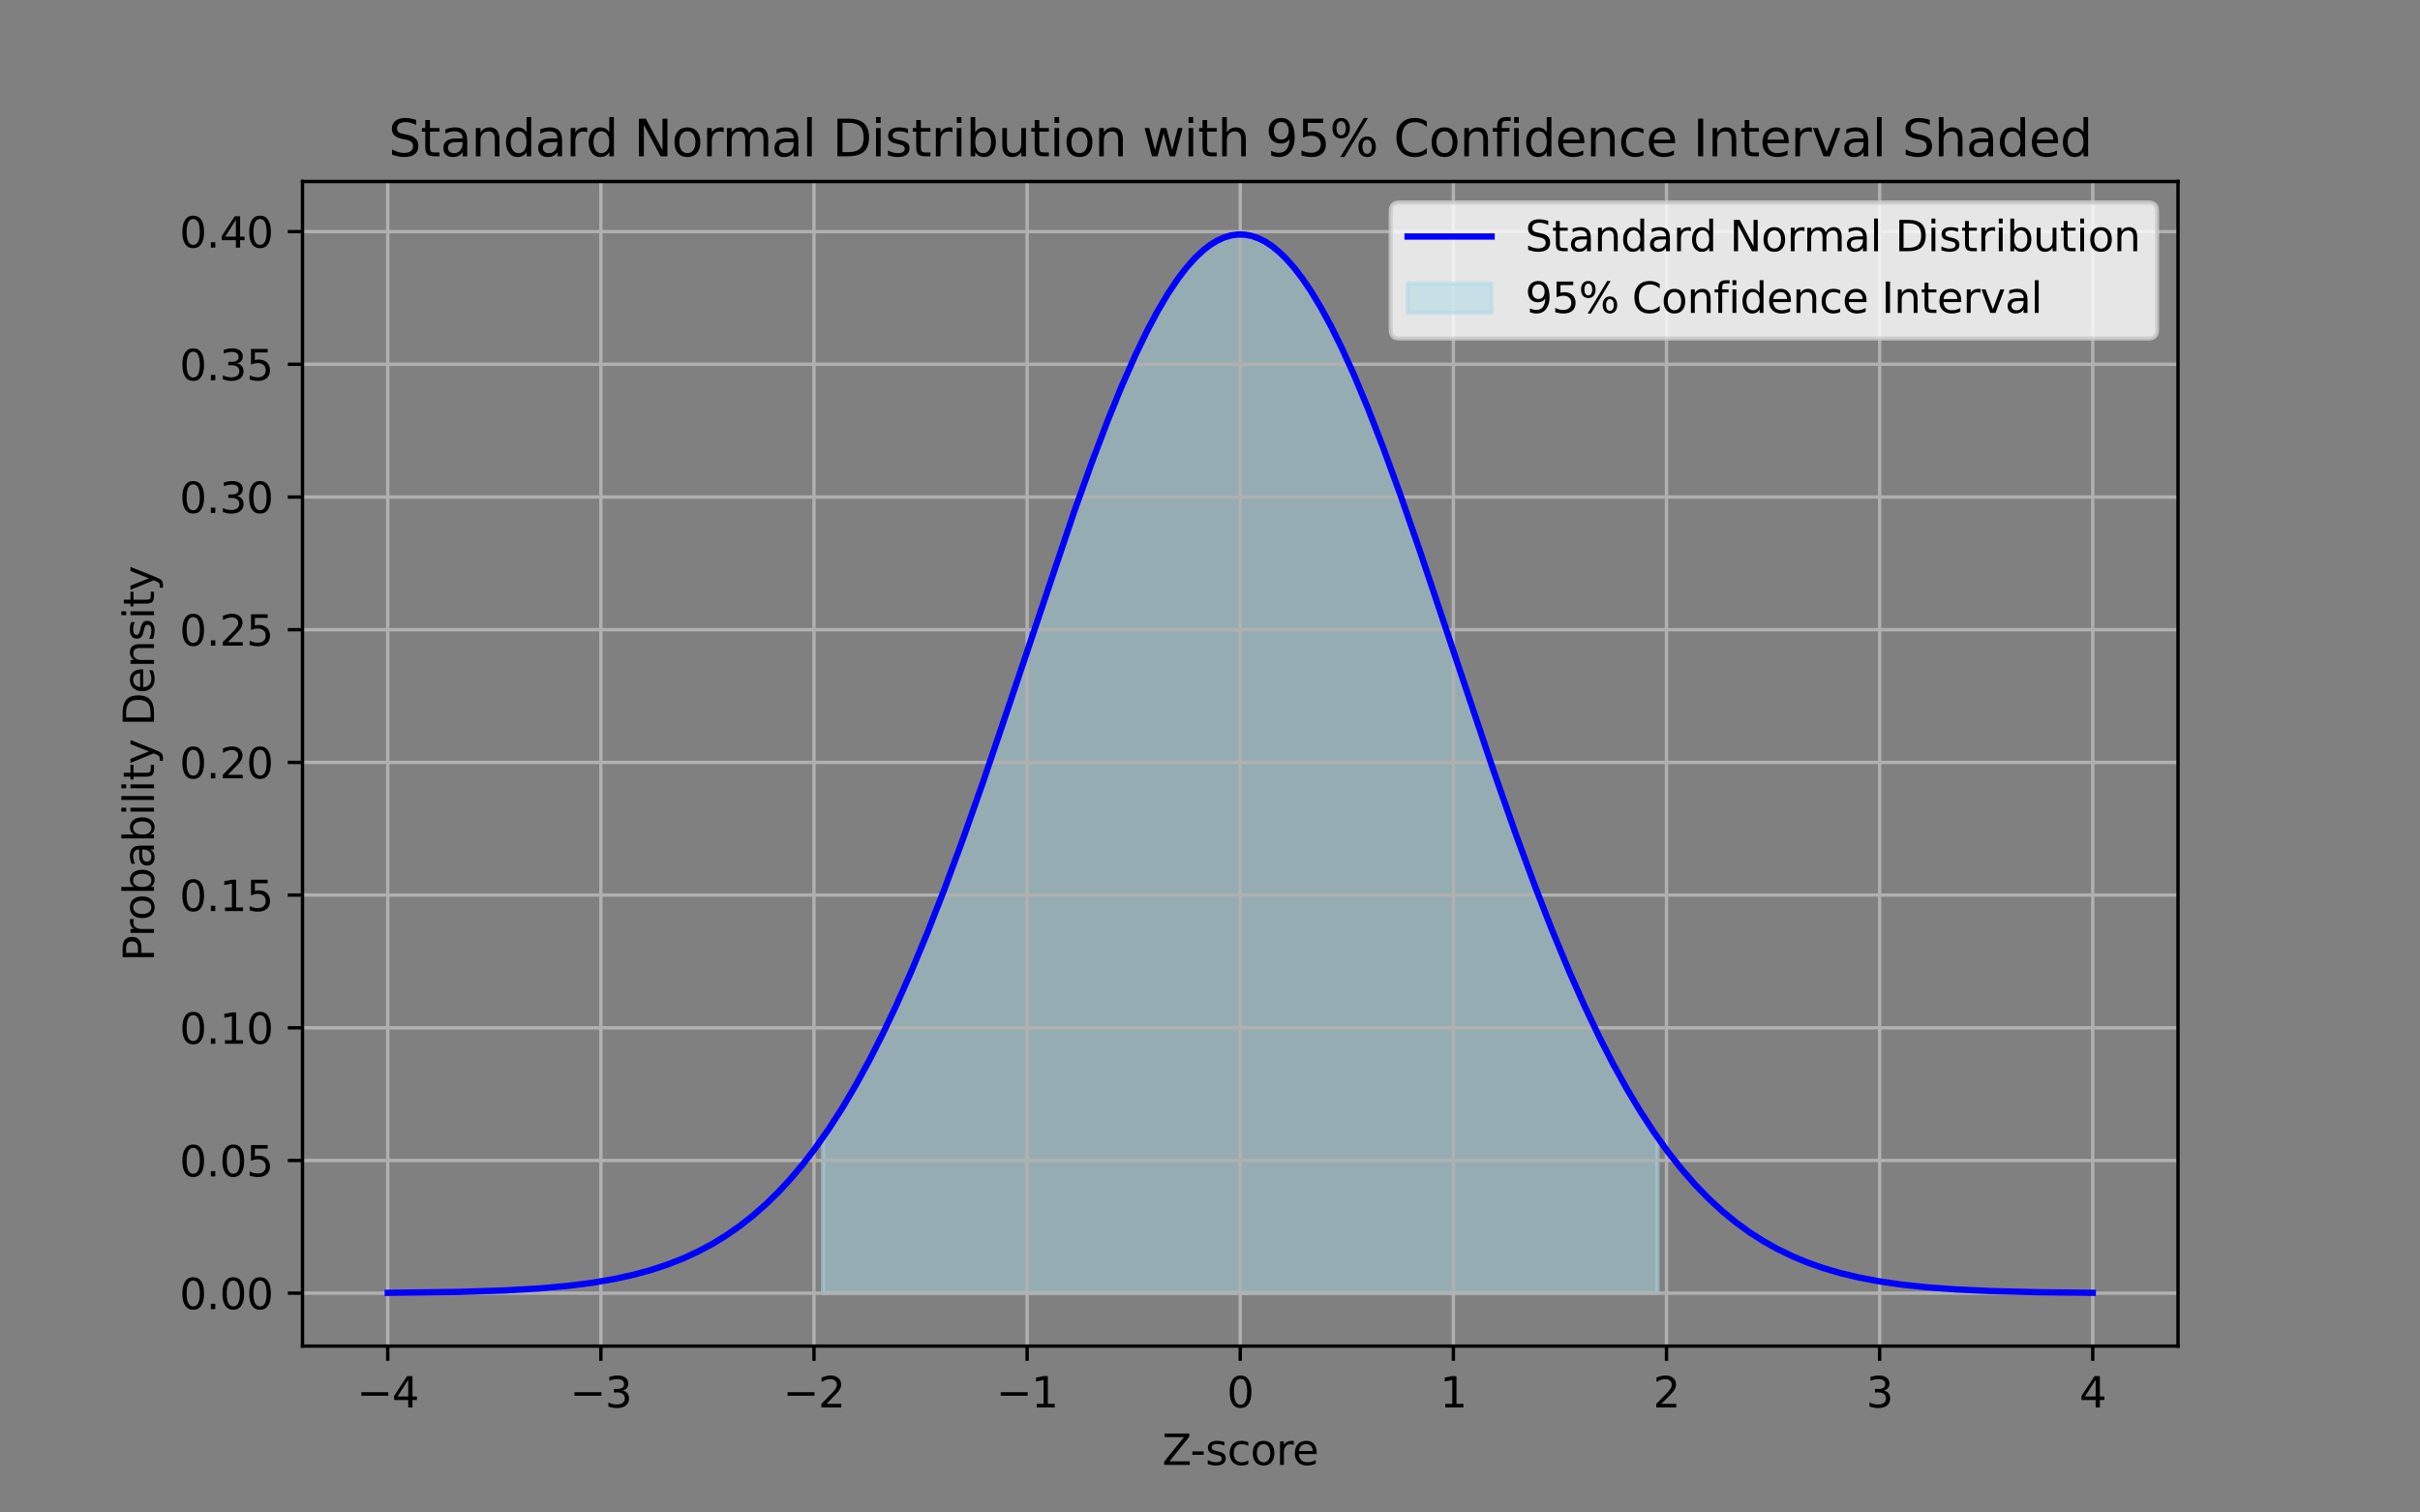 <?xml version="1.0" encoding="utf-8" standalone="no"?>
<!DOCTYPE svg PUBLIC "-//W3C//DTD SVG 1.1//EN"
  "http://www.w3.org/Graphics/SVG/1.1/DTD/svg11.dtd">
<svg xmlns:xlink="http://www.w3.org/1999/xlink" width="576pt" height="360pt" viewBox="0 0 576 360" xmlns="http://www.w3.org/2000/svg" version="1.1">
 <rect x="0" y="0" width="576" height="360" fill="#808080" stroke="none"/>
 <defs>
  <style type="text/css">*{stroke-linejoin: round; stroke-linecap: butt}</style>
 </defs>
 <g id="figure_1">
  <g id="patch_1">
   <path d="M 0 360 
L 576 360 
L 576 0 
L 0 0 
L 0 360 
z
" style="fill: none"/>
  </g>
  <g id="axes_1">
   <g id="patch_2">
    <path d="M 72 320.4 
L 518.4 320.4 
L 518.4 43.2 
L 72 43.2 
L 72 320.4 
z
" style="fill: none"/>
   </g>
   <g id="FillBetweenPolyCollection_1">
    <defs>
     <path id="m436759d83a" d="M 195.878 -52.2 
L 195.878 -89.264 
L 196.284 -89.848 
L 196.691 -90.439 
L 197.097 -91.038 
L 197.503 -91.642 
L 197.909 -92.254 
L 198.315 -92.873 
L 198.722 -93.498 
L 199.128 -94.131 
L 199.534 -94.77 
L 199.94 -95.417 
L 200.347 -96.07 
L 200.753 -96.73 
L 201.159 -97.398 
L 201.565 -98.072 
L 201.971 -98.754 
L 202.378 -99.443 
L 202.784 -100.139 
L 203.19 -100.841 
L 203.596 -101.552 
L 204.003 -102.269 
L 204.409 -102.993 
L 204.815 -103.725 
L 205.221 -104.464 
L 205.628 -105.21 
L 206.034 -105.963 
L 206.44 -106.723 
L 206.846 -107.491 
L 207.252 -108.266 
L 207.659 -109.048 
L 208.065 -109.837 
L 208.471 -110.633 
L 208.877 -111.437 
L 209.284 -112.248 
L 209.69 -113.066 
L 210.096 -113.891 
L 210.502 -114.723 
L 210.908 -115.563 
L 211.315 -116.41 
L 211.721 -117.263 
L 212.127 -118.124 
L 212.533 -118.992 
L 212.94 -119.868 
L 213.346 -120.75 
L 213.752 -121.639 
L 214.158 -122.536 
L 214.564 -123.439 
L 214.971 -124.349 
L 215.377 -125.267 
L 215.783 -126.191 
L 216.189 -127.122 
L 216.596 -128.06 
L 217.002 -129.004 
L 217.408 -129.956 
L 217.814 -130.914 
L 218.22 -131.879 
L 218.627 -132.851 
L 219.033 -133.829 
L 219.439 -134.814 
L 219.845 -135.805 
L 220.252 -136.803 
L 220.658 -137.807 
L 221.064 -138.818 
L 221.47 -139.834 
L 221.876 -140.858 
L 222.283 -141.887 
L 222.689 -142.922 
L 223.095 -143.964 
L 223.501 -145.011 
L 223.908 -146.065 
L 224.314 -147.124 
L 224.72 -148.189 
L 225.126 -149.26 
L 225.533 -150.337 
L 225.939 -151.419 
L 226.345 -152.506 
L 226.751 -153.599 
L 227.157 -154.698 
L 227.564 -155.801 
L 227.97 -156.91 
L 228.376 -158.024 
L 228.782 -159.143 
L 229.189 -160.266 
L 229.595 -161.395 
L 230.001 -162.528 
L 230.407 -163.666 
L 230.813 -164.808 
L 231.22 -165.955 
L 231.626 -167.106 
L 232.032 -168.261 
L 232.438 -169.421 
L 232.845 -170.584 
L 233.251 -171.751 
L 233.657 -172.922 
L 234.063 -174.097 
L 234.469 -175.275 
L 234.876 -176.457 
L 235.282 -177.642 
L 235.688 -178.83 
L 236.094 -180.021 
L 236.501 -181.215 
L 236.907 -182.412 
L 237.313 -183.612 
L 237.719 -184.814 
L 238.125 -186.018 
L 238.532 -187.225 
L 238.938 -188.434 
L 239.344 -189.645 
L 239.75 -190.858 
L 240.157 -192.073 
L 240.563 -193.289 
L 240.969 -194.506 
L 241.375 -195.725 
L 241.781 -196.945 
L 242.188 -198.167 
L 242.594 -199.389 
L 243 -200.611 
L 243.406 -201.834 
L 243.813 -203.058 
L 244.219 -204.282 
L 244.625 -205.506 
L 245.031 -206.73 
L 245.438 -207.954 
L 245.844 -209.177 
L 246.25 -210.4 
L 246.656 -211.622 
L 247.062 -212.843 
L 247.469 -214.063 
L 247.875 -215.282 
L 248.281 -216.5 
L 248.687 -217.716 
L 249.094 -218.931 
L 249.5 -220.143 
L 249.906 -221.354 
L 250.312 -222.562 
L 250.718 -223.768 
L 251.125 -224.972 
L 251.531 -226.172 
L 251.937 -227.37 
L 252.343 -228.565 
L 252.75 -229.757 
L 253.156 -230.945 
L 253.562 -232.129 
L 253.968 -233.31 
L 254.374 -234.487 
L 254.781 -235.66 
L 255.187 -236.828 
L 255.593 -237.992 
L 255.999 -239.151 
L 256.406 -240.306 
L 256.812 -241.455 
L 257.218 -242.6 
L 257.624 -243.738 
L 258.03 -244.872 
L 258.437 -246 
L 258.843 -247.121 
L 259.249 -248.237 
L 259.655 -249.346 
L 260.062 -250.449 
L 260.468 -251.546 
L 260.874 -252.635 
L 261.28 -253.718 
L 261.686 -254.793 
L 262.093 -255.862 
L 262.499 -256.922 
L 262.905 -257.975 
L 263.311 -259.02 
L 263.718 -260.057 
L 264.124 -261.086 
L 264.53 -262.107 
L 264.936 -263.119 
L 265.343 -264.122 
L 265.749 -265.117 
L 266.155 -266.102 
L 266.561 -267.078 
L 266.967 -268.045 
L 267.374 -269.002 
L 267.78 -269.949 
L 268.186 -270.887 
L 268.592 -271.815 
L 268.999 -272.732 
L 269.405 -273.639 
L 269.811 -274.535 
L 270.217 -275.421 
L 270.623 -276.296 
L 271.03 -277.16 
L 271.436 -278.013 
L 271.842 -278.854 
L 272.248 -279.684 
L 272.655 -280.503 
L 273.061 -281.309 
L 273.467 -282.104 
L 273.873 -282.887 
L 274.279 -283.657 
L 274.686 -284.415 
L 275.092 -285.161 
L 275.498 -285.894 
L 275.904 -286.615 
L 276.311 -287.322 
L 276.717 -288.017 
L 277.123 -288.699 
L 277.529 -289.367 
L 277.935 -290.022 
L 278.342 -290.663 
L 278.748 -291.291 
L 279.154 -291.905 
L 279.56 -292.505 
L 279.967 -293.092 
L 280.373 -293.664 
L 280.779 -294.222 
L 281.185 -294.766 
L 281.591 -295.295 
L 281.998 -295.81 
L 282.404 -296.311 
L 282.81 -296.796 
L 283.216 -297.267 
L 283.623 -297.724 
L 284.029 -298.165 
L 284.435 -298.591 
L 284.841 -299.002 
L 285.248 -299.398 
L 285.654 -299.779 
L 286.06 -300.144 
L 286.466 -300.494 
L 286.872 -300.829 
L 287.279 -301.148 
L 287.685 -301.452 
L 288.091 -301.74 
L 288.497 -302.012 
L 288.904 -302.268 
L 289.31 -302.509 
L 289.716 -302.734 
L 290.122 -302.943 
L 290.528 -303.136 
L 290.935 -303.313 
L 291.341 -303.474 
L 291.747 -303.619 
L 292.153 -303.748 
L 292.56 -303.861 
L 292.966 -303.958 
L 293.372 -304.038 
L 293.778 -304.103 
L 294.184 -304.152 
L 294.591 -304.184 
L 294.997 -304.2 
L 295.403 -304.2 
L 295.809 -304.184 
L 296.216 -304.152 
L 296.622 -304.103 
L 297.028 -304.038 
L 297.434 -303.958 
L 297.84 -303.861 
L 298.247 -303.748 
L 298.653 -303.619 
L 299.059 -303.474 
L 299.465 -303.313 
L 299.872 -303.136 
L 300.278 -302.943 
L 300.684 -302.734 
L 301.09 -302.509 
L 301.496 -302.268 
L 301.903 -302.012 
L 302.309 -301.74 
L 302.715 -301.452 
L 303.121 -301.148 
L 303.528 -300.829 
L 303.934 -300.494 
L 304.34 -300.144 
L 304.746 -299.779 
L 305.152 -299.398 
L 305.559 -299.002 
L 305.965 -298.591 
L 306.371 -298.165 
L 306.777 -297.724 
L 307.184 -297.267 
L 307.59 -296.796 
L 307.996 -296.311 
L 308.402 -295.81 
L 308.809 -295.295 
L 309.215 -294.766 
L 309.621 -294.222 
L 310.027 -293.664 
L 310.433 -293.092 
L 310.84 -292.505 
L 311.246 -291.905 
L 311.652 -291.291 
L 312.058 -290.663 
L 312.465 -290.022 
L 312.871 -289.367 
L 313.277 -288.699 
L 313.683 -288.017 
L 314.089 -287.322 
L 314.496 -286.615 
L 314.902 -285.894 
L 315.308 -285.161 
L 315.714 -284.415 
L 316.121 -283.657 
L 316.527 -282.887 
L 316.933 -282.104 
L 317.339 -281.309 
L 317.745 -280.503 
L 318.152 -279.684 
L 318.558 -278.854 
L 318.964 -278.013 
L 319.37 -277.16 
L 319.777 -276.296 
L 320.183 -275.421 
L 320.589 -274.535 
L 320.995 -273.639 
L 321.401 -272.732 
L 321.808 -271.815 
L 322.214 -270.887 
L 322.62 -269.949 
L 323.026 -269.002 
L 323.433 -268.045 
L 323.839 -267.078 
L 324.245 -266.102 
L 324.651 -265.117 
L 325.057 -264.122 
L 325.464 -263.119 
L 325.87 -262.107 
L 326.276 -261.086 
L 326.682 -260.057 
L 327.089 -259.02 
L 327.495 -257.975 
L 327.901 -256.922 
L 328.307 -255.862 
L 328.714 -254.793 
L 329.12 -253.718 
L 329.526 -252.635 
L 329.932 -251.546 
L 330.338 -250.449 
L 330.745 -249.346 
L 331.151 -248.237 
L 331.557 -247.121 
L 331.963 -246 
L 332.37 -244.872 
L 332.776 -243.738 
L 333.182 -242.6 
L 333.588 -241.455 
L 333.994 -240.306 
L 334.401 -239.151 
L 334.807 -237.992 
L 335.213 -236.828 
L 335.619 -235.66 
L 336.026 -234.487 
L 336.432 -233.31 
L 336.838 -232.129 
L 337.244 -230.945 
L 337.65 -229.757 
L 338.057 -228.565 
L 338.463 -227.37 
L 338.869 -226.172 
L 339.275 -224.972 
L 339.682 -223.768 
L 340.088 -222.562 
L 340.494 -221.354 
L 340.9 -220.143 
L 341.306 -218.931 
L 341.713 -217.716 
L 342.119 -216.5 
L 342.525 -215.282 
L 342.931 -214.063 
L 343.338 -212.843 
L 343.744 -211.622 
L 344.15 -210.4 
L 344.556 -209.177 
L 344.962 -207.954 
L 345.369 -206.73 
L 345.775 -205.506 
L 346.181 -204.282 
L 346.587 -203.058 
L 346.994 -201.834 
L 347.4 -200.611 
L 347.806 -199.389 
L 348.212 -198.167 
L 348.619 -196.945 
L 349.025 -195.725 
L 349.431 -194.506 
L 349.837 -193.289 
L 350.243 -192.073 
L 350.65 -190.858 
L 351.056 -189.645 
L 351.462 -188.434 
L 351.868 -187.225 
L 352.275 -186.018 
L 352.681 -184.814 
L 353.087 -183.612 
L 353.493 -182.412 
L 353.899 -181.215 
L 354.306 -180.021 
L 354.712 -178.83 
L 355.118 -177.642 
L 355.524 -176.457 
L 355.931 -175.275 
L 356.337 -174.097 
L 356.743 -172.922 
L 357.149 -171.751 
L 357.555 -170.584 
L 357.962 -169.421 
L 358.368 -168.261 
L 358.774 -167.106 
L 359.18 -165.955 
L 359.587 -164.808 
L 359.993 -163.666 
L 360.399 -162.528 
L 360.805 -161.395 
L 361.211 -160.266 
L 361.618 -159.143 
L 362.024 -158.024 
L 362.43 -156.91 
L 362.836 -155.801 
L 363.243 -154.698 
L 363.649 -153.599 
L 364.055 -152.506 
L 364.461 -151.419 
L 364.867 -150.337 
L 365.274 -149.26 
L 365.68 -148.189 
L 366.086 -147.124 
L 366.492 -146.065 
L 366.899 -145.011 
L 367.305 -143.964 
L 367.711 -142.922 
L 368.117 -141.887 
L 368.524 -140.858 
L 368.93 -139.834 
L 369.336 -138.818 
L 369.742 -137.807 
L 370.148 -136.803 
L 370.555 -135.805 
L 370.961 -134.814 
L 371.367 -133.829 
L 371.773 -132.851 
L 372.18 -131.879 
L 372.586 -130.914 
L 372.992 -129.956 
L 373.398 -129.004 
L 373.804 -128.06 
L 374.211 -127.122 
L 374.617 -126.191 
L 375.023 -125.267 
L 375.429 -124.349 
L 375.836 -123.439 
L 376.242 -122.536 
L 376.648 -121.639 
L 377.054 -120.75 
L 377.46 -119.868 
L 377.867 -118.992 
L 378.273 -118.124 
L 378.679 -117.263 
L 379.085 -116.41 
L 379.492 -115.563 
L 379.898 -114.723 
L 380.304 -113.891 
L 380.71 -113.066 
L 381.116 -112.248 
L 381.523 -111.437 
L 381.929 -110.633 
L 382.335 -109.837 
L 382.741 -109.048 
L 383.148 -108.266 
L 383.554 -107.491 
L 383.96 -106.723 
L 384.366 -105.963 
L 384.772 -105.21 
L 385.179 -104.464 
L 385.585 -103.725 
L 385.991 -102.993 
L 386.397 -102.269 
L 386.804 -101.552 
L 387.21 -100.841 
L 387.616 -100.139 
L 388.022 -99.443 
L 388.429 -98.754 
L 388.835 -98.072 
L 389.241 -97.398 
L 389.647 -96.73 
L 390.053 -96.07 
L 390.46 -95.417 
L 390.866 -94.77 
L 391.272 -94.131 
L 391.678 -93.498 
L 392.085 -92.873 
L 392.491 -92.254 
L 392.897 -91.642 
L 393.303 -91.038 
L 393.709 -90.439 
L 394.116 -89.848 
L 394.522 -89.264 
L 394.522 -52.2 
L 394.522 -52.2 
L 394.116 -52.2 
L 393.709 -52.2 
L 393.303 -52.2 
L 392.897 -52.2 
L 392.491 -52.2 
L 392.085 -52.2 
L 391.678 -52.2 
L 391.272 -52.2 
L 390.866 -52.2 
L 390.46 -52.2 
L 390.053 -52.2 
L 389.647 -52.2 
L 389.241 -52.2 
L 388.835 -52.2 
L 388.429 -52.2 
L 388.022 -52.2 
L 387.616 -52.2 
L 387.21 -52.2 
L 386.804 -52.2 
L 386.397 -52.2 
L 385.991 -52.2 
L 385.585 -52.2 
L 385.179 -52.2 
L 384.772 -52.2 
L 384.366 -52.2 
L 383.96 -52.2 
L 383.554 -52.2 
L 383.148 -52.2 
L 382.741 -52.2 
L 382.335 -52.2 
L 381.929 -52.2 
L 381.523 -52.2 
L 381.116 -52.2 
L 380.71 -52.2 
L 380.304 -52.2 
L 379.898 -52.2 
L 379.492 -52.2 
L 379.085 -52.2 
L 378.679 -52.2 
L 378.273 -52.2 
L 377.867 -52.2 
L 377.46 -52.2 
L 377.054 -52.2 
L 376.648 -52.2 
L 376.242 -52.2 
L 375.836 -52.2 
L 375.429 -52.2 
L 375.023 -52.2 
L 374.617 -52.2 
L 374.211 -52.2 
L 373.804 -52.2 
L 373.398 -52.2 
L 372.992 -52.2 
L 372.586 -52.2 
L 372.18 -52.2 
L 371.773 -52.2 
L 371.367 -52.2 
L 370.961 -52.2 
L 370.555 -52.2 
L 370.148 -52.2 
L 369.742 -52.2 
L 369.336 -52.2 
L 368.93 -52.2 
L 368.524 -52.2 
L 368.117 -52.2 
L 367.711 -52.2 
L 367.305 -52.2 
L 366.899 -52.2 
L 366.492 -52.2 
L 366.086 -52.2 
L 365.68 -52.2 
L 365.274 -52.2 
L 364.867 -52.2 
L 364.461 -52.2 
L 364.055 -52.2 
L 363.649 -52.2 
L 363.243 -52.2 
L 362.836 -52.2 
L 362.43 -52.2 
L 362.024 -52.2 
L 361.618 -52.2 
L 361.211 -52.2 
L 360.805 -52.2 
L 360.399 -52.2 
L 359.993 -52.2 
L 359.587 -52.2 
L 359.18 -52.2 
L 358.774 -52.2 
L 358.368 -52.2 
L 357.962 -52.2 
L 357.555 -52.2 
L 357.149 -52.2 
L 356.743 -52.2 
L 356.337 -52.2 
L 355.931 -52.2 
L 355.524 -52.2 
L 355.118 -52.2 
L 354.712 -52.2 
L 354.306 -52.2 
L 353.899 -52.2 
L 353.493 -52.2 
L 353.087 -52.2 
L 352.681 -52.2 
L 352.275 -52.2 
L 351.868 -52.2 
L 351.462 -52.2 
L 351.056 -52.2 
L 350.65 -52.2 
L 350.243 -52.2 
L 349.837 -52.2 
L 349.431 -52.2 
L 349.025 -52.2 
L 348.619 -52.2 
L 348.212 -52.2 
L 347.806 -52.2 
L 347.4 -52.2 
L 346.994 -52.2 
L 346.587 -52.2 
L 346.181 -52.2 
L 345.775 -52.2 
L 345.369 -52.2 
L 344.962 -52.2 
L 344.556 -52.2 
L 344.15 -52.2 
L 343.744 -52.2 
L 343.338 -52.2 
L 342.931 -52.2 
L 342.525 -52.2 
L 342.119 -52.2 
L 341.713 -52.2 
L 341.306 -52.2 
L 340.9 -52.2 
L 340.494 -52.2 
L 340.088 -52.2 
L 339.682 -52.2 
L 339.275 -52.2 
L 338.869 -52.2 
L 338.463 -52.2 
L 338.057 -52.2 
L 337.65 -52.2 
L 337.244 -52.2 
L 336.838 -52.2 
L 336.432 -52.2 
L 336.026 -52.2 
L 335.619 -52.2 
L 335.213 -52.2 
L 334.807 -52.2 
L 334.401 -52.2 
L 333.994 -52.2 
L 333.588 -52.2 
L 333.182 -52.2 
L 332.776 -52.2 
L 332.37 -52.2 
L 331.963 -52.2 
L 331.557 -52.2 
L 331.151 -52.2 
L 330.745 -52.2 
L 330.338 -52.2 
L 329.932 -52.2 
L 329.526 -52.2 
L 329.12 -52.2 
L 328.714 -52.2 
L 328.307 -52.2 
L 327.901 -52.2 
L 327.495 -52.2 
L 327.089 -52.2 
L 326.682 -52.2 
L 326.276 -52.2 
L 325.87 -52.2 
L 325.464 -52.2 
L 325.057 -52.2 
L 324.651 -52.2 
L 324.245 -52.2 
L 323.839 -52.2 
L 323.433 -52.2 
L 323.026 -52.2 
L 322.62 -52.2 
L 322.214 -52.2 
L 321.808 -52.2 
L 321.401 -52.2 
L 320.995 -52.2 
L 320.589 -52.2 
L 320.183 -52.2 
L 319.777 -52.2 
L 319.37 -52.2 
L 318.964 -52.2 
L 318.558 -52.2 
L 318.152 -52.2 
L 317.745 -52.2 
L 317.339 -52.2 
L 316.933 -52.2 
L 316.527 -52.2 
L 316.121 -52.2 
L 315.714 -52.2 
L 315.308 -52.2 
L 314.902 -52.2 
L 314.496 -52.2 
L 314.089 -52.2 
L 313.683 -52.2 
L 313.277 -52.2 
L 312.871 -52.2 
L 312.465 -52.2 
L 312.058 -52.2 
L 311.652 -52.2 
L 311.246 -52.2 
L 310.84 -52.2 
L 310.433 -52.2 
L 310.027 -52.2 
L 309.621 -52.2 
L 309.215 -52.2 
L 308.809 -52.2 
L 308.402 -52.2 
L 307.996 -52.2 
L 307.59 -52.2 
L 307.184 -52.2 
L 306.777 -52.2 
L 306.371 -52.2 
L 305.965 -52.2 
L 305.559 -52.2 
L 305.152 -52.2 
L 304.746 -52.2 
L 304.34 -52.2 
L 303.934 -52.2 
L 303.528 -52.2 
L 303.121 -52.2 
L 302.715 -52.2 
L 302.309 -52.2 
L 301.903 -52.2 
L 301.496 -52.2 
L 301.09 -52.2 
L 300.684 -52.2 
L 300.278 -52.2 
L 299.872 -52.2 
L 299.465 -52.2 
L 299.059 -52.2 
L 298.653 -52.2 
L 298.247 -52.2 
L 297.84 -52.2 
L 297.434 -52.2 
L 297.028 -52.2 
L 296.622 -52.2 
L 296.216 -52.2 
L 295.809 -52.2 
L 295.403 -52.2 
L 294.997 -52.2 
L 294.591 -52.2 
L 294.184 -52.2 
L 293.778 -52.2 
L 293.372 -52.2 
L 292.966 -52.2 
L 292.56 -52.2 
L 292.153 -52.2 
L 291.747 -52.2 
L 291.341 -52.2 
L 290.935 -52.2 
L 290.528 -52.2 
L 290.122 -52.2 
L 289.716 -52.2 
L 289.31 -52.2 
L 288.904 -52.2 
L 288.497 -52.2 
L 288.091 -52.2 
L 287.685 -52.2 
L 287.279 -52.2 
L 286.872 -52.2 
L 286.466 -52.2 
L 286.06 -52.2 
L 285.654 -52.2 
L 285.248 -52.2 
L 284.841 -52.2 
L 284.435 -52.2 
L 284.029 -52.2 
L 283.623 -52.2 
L 283.216 -52.2 
L 282.81 -52.2 
L 282.404 -52.2 
L 281.998 -52.2 
L 281.591 -52.2 
L 281.185 -52.2 
L 280.779 -52.2 
L 280.373 -52.2 
L 279.967 -52.2 
L 279.56 -52.2 
L 279.154 -52.2 
L 278.748 -52.2 
L 278.342 -52.2 
L 277.935 -52.2 
L 277.529 -52.2 
L 277.123 -52.2 
L 276.717 -52.2 
L 276.311 -52.2 
L 275.904 -52.2 
L 275.498 -52.2 
L 275.092 -52.2 
L 274.686 -52.2 
L 274.279 -52.2 
L 273.873 -52.2 
L 273.467 -52.2 
L 273.061 -52.2 
L 272.655 -52.2 
L 272.248 -52.2 
L 271.842 -52.2 
L 271.436 -52.2 
L 271.03 -52.2 
L 270.623 -52.2 
L 270.217 -52.2 
L 269.811 -52.2 
L 269.405 -52.2 
L 268.999 -52.2 
L 268.592 -52.2 
L 268.186 -52.2 
L 267.78 -52.2 
L 267.374 -52.2 
L 266.967 -52.2 
L 266.561 -52.2 
L 266.155 -52.2 
L 265.749 -52.2 
L 265.343 -52.2 
L 264.936 -52.2 
L 264.53 -52.2 
L 264.124 -52.2 
L 263.718 -52.2 
L 263.311 -52.2 
L 262.905 -52.2 
L 262.499 -52.2 
L 262.093 -52.2 
L 261.686 -52.2 
L 261.28 -52.2 
L 260.874 -52.2 
L 260.468 -52.2 
L 260.062 -52.2 
L 259.655 -52.2 
L 259.249 -52.2 
L 258.843 -52.2 
L 258.437 -52.2 
L 258.03 -52.2 
L 257.624 -52.2 
L 257.218 -52.2 
L 256.812 -52.2 
L 256.406 -52.2 
L 255.999 -52.2 
L 255.593 -52.2 
L 255.187 -52.2 
L 254.781 -52.2 
L 254.374 -52.2 
L 253.968 -52.2 
L 253.562 -52.2 
L 253.156 -52.2 
L 252.75 -52.2 
L 252.343 -52.2 
L 251.937 -52.2 
L 251.531 -52.2 
L 251.125 -52.2 
L 250.718 -52.2 
L 250.312 -52.2 
L 249.906 -52.2 
L 249.5 -52.2 
L 249.094 -52.2 
L 248.687 -52.2 
L 248.281 -52.2 
L 247.875 -52.2 
L 247.469 -52.2 
L 247.062 -52.2 
L 246.656 -52.2 
L 246.25 -52.2 
L 245.844 -52.2 
L 245.438 -52.2 
L 245.031 -52.2 
L 244.625 -52.2 
L 244.219 -52.2 
L 243.813 -52.2 
L 243.406 -52.2 
L 243 -52.2 
L 242.594 -52.2 
L 242.188 -52.2 
L 241.781 -52.2 
L 241.375 -52.2 
L 240.969 -52.2 
L 240.563 -52.2 
L 240.157 -52.2 
L 239.75 -52.2 
L 239.344 -52.2 
L 238.938 -52.2 
L 238.532 -52.2 
L 238.125 -52.2 
L 237.719 -52.2 
L 237.313 -52.2 
L 236.907 -52.2 
L 236.501 -52.2 
L 236.094 -52.2 
L 235.688 -52.2 
L 235.282 -52.2 
L 234.876 -52.2 
L 234.469 -52.2 
L 234.063 -52.2 
L 233.657 -52.2 
L 233.251 -52.2 
L 232.845 -52.2 
L 232.438 -52.2 
L 232.032 -52.2 
L 231.626 -52.2 
L 231.22 -52.2 
L 230.813 -52.2 
L 230.407 -52.2 
L 230.001 -52.2 
L 229.595 -52.2 
L 229.189 -52.2 
L 228.782 -52.2 
L 228.376 -52.2 
L 227.97 -52.2 
L 227.564 -52.2 
L 227.157 -52.2 
L 226.751 -52.2 
L 226.345 -52.2 
L 225.939 -52.2 
L 225.533 -52.2 
L 225.126 -52.2 
L 224.72 -52.2 
L 224.314 -52.2 
L 223.908 -52.2 
L 223.501 -52.2 
L 223.095 -52.2 
L 222.689 -52.2 
L 222.283 -52.2 
L 221.876 -52.2 
L 221.47 -52.2 
L 221.064 -52.2 
L 220.658 -52.2 
L 220.252 -52.2 
L 219.845 -52.2 
L 219.439 -52.2 
L 219.033 -52.2 
L 218.627 -52.2 
L 218.22 -52.2 
L 217.814 -52.2 
L 217.408 -52.2 
L 217.002 -52.2 
L 216.596 -52.2 
L 216.189 -52.2 
L 215.783 -52.2 
L 215.377 -52.2 
L 214.971 -52.2 
L 214.564 -52.2 
L 214.158 -52.2 
L 213.752 -52.2 
L 213.346 -52.2 
L 212.94 -52.2 
L 212.533 -52.2 
L 212.127 -52.2 
L 211.721 -52.2 
L 211.315 -52.2 
L 210.908 -52.2 
L 210.502 -52.2 
L 210.096 -52.2 
L 209.69 -52.2 
L 209.284 -52.2 
L 208.877 -52.2 
L 208.471 -52.2 
L 208.065 -52.2 
L 207.659 -52.2 
L 207.252 -52.2 
L 206.846 -52.2 
L 206.44 -52.2 
L 206.034 -52.2 
L 205.628 -52.2 
L 205.221 -52.2 
L 204.815 -52.2 
L 204.409 -52.2 
L 204.003 -52.2 
L 203.596 -52.2 
L 203.19 -52.2 
L 202.784 -52.2 
L 202.378 -52.2 
L 201.971 -52.2 
L 201.565 -52.2 
L 201.159 -52.2 
L 200.753 -52.2 
L 200.347 -52.2 
L 199.94 -52.2 
L 199.534 -52.2 
L 199.128 -52.2 
L 198.722 -52.2 
L 198.315 -52.2 
L 197.909 -52.2 
L 197.503 -52.2 
L 197.097 -52.2 
L 196.691 -52.2 
L 196.284 -52.2 
L 195.878 -52.2 
z
" style="stroke: #add8e6; stroke-opacity: 0.5"/>
    </defs>
    <g clip-path="url(#pd0ca0ad584)">
     <use xlink:href="#m436759d83a" x="0" y="360" style="fill: #add8e6; fill-opacity: 0.5; stroke: #add8e6; stroke-opacity: 0.5"/>
    </g>
   </g>
   <g id="matplotlib.axis_1">
    <g id="xtick_1">
     <g id="line2d_1">
      <path d="M 92.291 320.4 
L 92.291 43.2 
" clip-path="url(#pd0ca0ad584)" style="fill: none; stroke: #b0b0b0; stroke-width: 0.8; stroke-linecap: square"/>
     </g>
     <g id="line2d_2">
      <defs>
       <path id="m60ce940ba3" d="M 0 0 
L 0 3.5 
" style="stroke: #000000; stroke-width: 0.8"/>
      </defs>
      <g>
       <use xlink:href="#m60ce940ba3" x="92.291" y="320.4" style="stroke: #000000; stroke-width: 0.8"/>
      </g>
     </g>
     <g id="text_1">
      <!-- −4 -->
      <g transform="translate(84.92 334.998) scale(0.1 -0.1)">
       <defs>
        <path id="DejaVuSans-2212" d="M 678 2272 
L 4684 2272 
L 4684 1741 
L 678 1741 
L 678 2272 
z
" transform="scale(0.016)"/>
        <path id="DejaVuSans-34" d="M 2419 4116 
L 825 1625 
L 2419 1625 
L 2419 4116 
z
M 2253 4666 
L 3047 4666 
L 3047 1625 
L 3713 1625 
L 3713 1100 
L 3047 1100 
L 3047 0 
L 2419 0 
L 2419 1100 
L 313 1100 
L 313 1709 
L 2253 4666 
z
" transform="scale(0.016)"/>
       </defs>
       <use xlink:href="#DejaVuSans-2212"/>
       <use xlink:href="#DejaVuSans-34" transform="translate(83.789 0)"/>
      </g>
     </g>
    </g>
    <g id="xtick_2">
     <g id="line2d_3">
      <path d="M 143.018 320.4 
L 143.018 43.2 
" clip-path="url(#pd0ca0ad584)" style="fill: none; stroke: #b0b0b0; stroke-width: 0.8; stroke-linecap: square"/>
     </g>
     <g id="line2d_4">
      <g>
       <use xlink:href="#m60ce940ba3" x="143.018" y="320.4" style="stroke: #000000; stroke-width: 0.8"/>
      </g>
     </g>
     <g id="text_2">
      <!-- −3 -->
      <g transform="translate(135.647 334.998) scale(0.1 -0.1)">
       <defs>
        <path id="DejaVuSans-33" d="M 2597 2516 
Q 3050 2419 3304 2112 
Q 3559 1806 3559 1356 
Q 3559 666 3084 287 
Q 2609 -91 1734 -91 
Q 1441 -91 1130 -33 
Q 819 25 488 141 
L 488 750 
Q 750 597 1062 519 
Q 1375 441 1716 441 
Q 2309 441 2620 675 
Q 2931 909 2931 1356 
Q 2931 1769 2642 2001 
Q 2353 2234 1838 2234 
L 1294 2234 
L 1294 2753 
L 1863 2753 
Q 2328 2753 2575 2939 
Q 2822 3125 2822 3475 
Q 2822 3834 2567 4026 
Q 2313 4219 1838 4219 
Q 1578 4219 1281 4162 
Q 984 4106 628 3988 
L 628 4550 
Q 988 4650 1302 4700 
Q 1616 4750 1894 4750 
Q 2613 4750 3031 4423 
Q 3450 4097 3450 3541 
Q 3450 3153 3228 2886 
Q 3006 2619 2597 2516 
z
" transform="scale(0.016)"/>
       </defs>
       <use xlink:href="#DejaVuSans-2212"/>
       <use xlink:href="#DejaVuSans-33" transform="translate(83.789 0)"/>
      </g>
     </g>
    </g>
    <g id="xtick_3">
     <g id="line2d_5">
      <path d="M 193.745 320.4 
L 193.745 43.2 
" clip-path="url(#pd0ca0ad584)" style="fill: none; stroke: #b0b0b0; stroke-width: 0.8; stroke-linecap: square"/>
     </g>
     <g id="line2d_6">
      <g>
       <use xlink:href="#m60ce940ba3" x="193.745" y="320.4" style="stroke: #000000; stroke-width: 0.8"/>
      </g>
     </g>
     <g id="text_3">
      <!-- −2 -->
      <g transform="translate(186.374 334.998) scale(0.1 -0.1)">
       <defs>
        <path id="DejaVuSans-32" d="M 1228 531 
L 3431 531 
L 3431 0 
L 469 0 
L 469 531 
Q 828 903 1448 1529 
Q 2069 2156 2228 2338 
Q 2531 2678 2651 2914 
Q 2772 3150 2772 3378 
Q 2772 3750 2511 3984 
Q 2250 4219 1831 4219 
Q 1534 4219 1204 4116 
Q 875 4013 500 3803 
L 500 4441 
Q 881 4594 1212 4672 
Q 1544 4750 1819 4750 
Q 2544 4750 2975 4387 
Q 3406 4025 3406 3419 
Q 3406 3131 3298 2873 
Q 3191 2616 2906 2266 
Q 2828 2175 2409 1742 
Q 1991 1309 1228 531 
z
" transform="scale(0.016)"/>
       </defs>
       <use xlink:href="#DejaVuSans-2212"/>
       <use xlink:href="#DejaVuSans-32" transform="translate(83.789 0)"/>
      </g>
     </g>
    </g>
    <g id="xtick_4">
     <g id="line2d_7">
      <path d="M 244.473 320.4 
L 244.473 43.2 
" clip-path="url(#pd0ca0ad584)" style="fill: none; stroke: #b0b0b0; stroke-width: 0.8; stroke-linecap: square"/>
     </g>
     <g id="line2d_8">
      <g>
       <use xlink:href="#m60ce940ba3" x="244.473" y="320.4" style="stroke: #000000; stroke-width: 0.8"/>
      </g>
     </g>
     <g id="text_4">
      <!-- −1 -->
      <g transform="translate(237.102 334.998) scale(0.1 -0.1)">
       <defs>
        <path id="DejaVuSans-31" d="M 794 531 
L 1825 531 
L 1825 4091 
L 703 3866 
L 703 4441 
L 1819 4666 
L 2450 4666 
L 2450 531 
L 3481 531 
L 3481 0 
L 794 0 
L 794 531 
z
" transform="scale(0.016)"/>
       </defs>
       <use xlink:href="#DejaVuSans-2212"/>
       <use xlink:href="#DejaVuSans-31" transform="translate(83.789 0)"/>
      </g>
     </g>
    </g>
    <g id="xtick_5">
     <g id="line2d_9">
      <path d="M 295.2 320.4 
L 295.2 43.2 
" clip-path="url(#pd0ca0ad584)" style="fill: none; stroke: #b0b0b0; stroke-width: 0.8; stroke-linecap: square"/>
     </g>
     <g id="line2d_10">
      <g>
       <use xlink:href="#m60ce940ba3" x="295.2" y="320.4" style="stroke: #000000; stroke-width: 0.8"/>
      </g>
     </g>
     <g id="text_5">
      <!-- 0 -->
      <g transform="translate(292.019 334.998) scale(0.1 -0.1)">
       <defs>
        <path id="DejaVuSans-30" d="M 2034 4250 
Q 1547 4250 1301 3770 
Q 1056 3291 1056 2328 
Q 1056 1369 1301 889 
Q 1547 409 2034 409 
Q 2525 409 2770 889 
Q 3016 1369 3016 2328 
Q 3016 3291 2770 3770 
Q 2525 4250 2034 4250 
z
M 2034 4750 
Q 2819 4750 3233 4129 
Q 3647 3509 3647 2328 
Q 3647 1150 3233 529 
Q 2819 -91 2034 -91 
Q 1250 -91 836 529 
Q 422 1150 422 2328 
Q 422 3509 836 4129 
Q 1250 4750 2034 4750 
z
" transform="scale(0.016)"/>
       </defs>
       <use xlink:href="#DejaVuSans-30"/>
      </g>
     </g>
    </g>
    <g id="xtick_6">
     <g id="line2d_11">
      <path d="M 345.927 320.4 
L 345.927 43.2 
" clip-path="url(#pd0ca0ad584)" style="fill: none; stroke: #b0b0b0; stroke-width: 0.8; stroke-linecap: square"/>
     </g>
     <g id="line2d_12">
      <g>
       <use xlink:href="#m60ce940ba3" x="345.927" y="320.4" style="stroke: #000000; stroke-width: 0.8"/>
      </g>
     </g>
     <g id="text_6">
      <!-- 1 -->
      <g transform="translate(342.746 334.998) scale(0.1 -0.1)">
       <use xlink:href="#DejaVuSans-31"/>
      </g>
     </g>
    </g>
    <g id="xtick_7">
     <g id="line2d_13">
      <path d="M 396.655 320.4 
L 396.655 43.2 
" clip-path="url(#pd0ca0ad584)" style="fill: none; stroke: #b0b0b0; stroke-width: 0.8; stroke-linecap: square"/>
     </g>
     <g id="line2d_14">
      <g>
       <use xlink:href="#m60ce940ba3" x="396.655" y="320.4" style="stroke: #000000; stroke-width: 0.8"/>
      </g>
     </g>
     <g id="text_7">
      <!-- 2 -->
      <g transform="translate(393.473 334.998) scale(0.1 -0.1)">
       <use xlink:href="#DejaVuSans-32"/>
      </g>
     </g>
    </g>
    <g id="xtick_8">
     <g id="line2d_15">
      <path d="M 447.382 320.4 
L 447.382 43.2 
" clip-path="url(#pd0ca0ad584)" style="fill: none; stroke: #b0b0b0; stroke-width: 0.8; stroke-linecap: square"/>
     </g>
     <g id="line2d_16">
      <g>
       <use xlink:href="#m60ce940ba3" x="447.382" y="320.4" style="stroke: #000000; stroke-width: 0.8"/>
      </g>
     </g>
     <g id="text_8">
      <!-- 3 -->
      <g transform="translate(444.201 334.998) scale(0.1 -0.1)">
       <use xlink:href="#DejaVuSans-33"/>
      </g>
     </g>
    </g>
    <g id="xtick_9">
     <g id="line2d_17">
      <path d="M 498.109 320.4 
L 498.109 43.2 
" clip-path="url(#pd0ca0ad584)" style="fill: none; stroke: #b0b0b0; stroke-width: 0.8; stroke-linecap: square"/>
     </g>
     <g id="line2d_18">
      <g>
       <use xlink:href="#m60ce940ba3" x="498.109" y="320.4" style="stroke: #000000; stroke-width: 0.8"/>
      </g>
     </g>
     <g id="text_9">
      <!-- 4 -->
      <g transform="translate(494.928 334.998) scale(0.1 -0.1)">
       <use xlink:href="#DejaVuSans-34"/>
      </g>
     </g>
    </g>
    <g id="text_10">
     <!-- Z-score -->
     <g transform="translate(276.626 348.677) scale(0.1 -0.1)">
      <defs>
       <path id="DejaVuSans-5a" d="M 359 4666 
L 4025 4666 
L 4025 4184 
L 1075 531 
L 4097 531 
L 4097 0 
L 288 0 
L 288 481 
L 3238 4134 
L 359 4134 
L 359 4666 
z
" transform="scale(0.016)"/>
       <path id="DejaVuSans-2d" d="M 313 2009 
L 1997 2009 
L 1997 1497 
L 313 1497 
L 313 2009 
z
" transform="scale(0.016)"/>
       <path id="DejaVuSans-73" d="M 2834 3397 
L 2834 2853 
Q 2591 2978 2328 3040 
Q 2066 3103 1784 3103 
Q 1356 3103 1142 2972 
Q 928 2841 928 2578 
Q 928 2378 1081 2264 
Q 1234 2150 1697 2047 
L 1894 2003 
Q 2506 1872 2764 1633 
Q 3022 1394 3022 966 
Q 3022 478 2636 193 
Q 2250 -91 1575 -91 
Q 1294 -91 989 -36 
Q 684 19 347 128 
L 347 722 
Q 666 556 975 473 
Q 1284 391 1588 391 
Q 1994 391 2212 530 
Q 2431 669 2431 922 
Q 2431 1156 2273 1281 
Q 2116 1406 1581 1522 
L 1381 1569 
Q 847 1681 609 1914 
Q 372 2147 372 2553 
Q 372 3047 722 3315 
Q 1072 3584 1716 3584 
Q 2034 3584 2315 3537 
Q 2597 3491 2834 3397 
z
" transform="scale(0.016)"/>
       <path id="DejaVuSans-63" d="M 3122 3366 
L 3122 2828 
Q 2878 2963 2633 3030 
Q 2388 3097 2138 3097 
Q 1578 3097 1268 2742 
Q 959 2388 959 1747 
Q 959 1106 1268 751 
Q 1578 397 2138 397 
Q 2388 397 2633 464 
Q 2878 531 3122 666 
L 3122 134 
Q 2881 22 2623 -34 
Q 2366 -91 2075 -91 
Q 1284 -91 818 406 
Q 353 903 353 1747 
Q 353 2603 823 3093 
Q 1294 3584 2113 3584 
Q 2378 3584 2631 3529 
Q 2884 3475 3122 3366 
z
" transform="scale(0.016)"/>
       <path id="DejaVuSans-6f" d="M 1959 3097 
Q 1497 3097 1228 2736 
Q 959 2375 959 1747 
Q 959 1119 1226 758 
Q 1494 397 1959 397 
Q 2419 397 2687 759 
Q 2956 1122 2956 1747 
Q 2956 2369 2687 2733 
Q 2419 3097 1959 3097 
z
M 1959 3584 
Q 2709 3584 3137 3096 
Q 3566 2609 3566 1747 
Q 3566 888 3137 398 
Q 2709 -91 1959 -91 
Q 1206 -91 779 398 
Q 353 888 353 1747 
Q 353 2609 779 3096 
Q 1206 3584 1959 3584 
z
" transform="scale(0.016)"/>
       <path id="DejaVuSans-72" d="M 2631 2963 
Q 2534 3019 2420 3045 
Q 2306 3072 2169 3072 
Q 1681 3072 1420 2755 
Q 1159 2438 1159 1844 
L 1159 0 
L 581 0 
L 581 3500 
L 1159 3500 
L 1159 2956 
Q 1341 3275 1631 3429 
Q 1922 3584 2338 3584 
Q 2397 3584 2469 3576 
Q 2541 3569 2628 3553 
L 2631 2963 
z
" transform="scale(0.016)"/>
       <path id="DejaVuSans-65" d="M 3597 1894 
L 3597 1613 
L 953 1613 
Q 991 1019 1311 708 
Q 1631 397 2203 397 
Q 2534 397 2845 478 
Q 3156 559 3463 722 
L 3463 178 
Q 3153 47 2828 -22 
Q 2503 -91 2169 -91 
Q 1331 -91 842 396 
Q 353 884 353 1716 
Q 353 2575 817 3079 
Q 1281 3584 2069 3584 
Q 2775 3584 3186 3129 
Q 3597 2675 3597 1894 
z
M 3022 2063 
Q 3016 2534 2758 2815 
Q 2500 3097 2075 3097 
Q 1594 3097 1305 2825 
Q 1016 2553 972 2059 
L 3022 2063 
z
" transform="scale(0.016)"/>
      </defs>
      <use xlink:href="#DejaVuSans-5a"/>
      <use xlink:href="#DejaVuSans-2d" transform="translate(66.756 0)"/>
      <use xlink:href="#DejaVuSans-73" transform="translate(102.84 0)"/>
      <use xlink:href="#DejaVuSans-63" transform="translate(154.939 0)"/>
      <use xlink:href="#DejaVuSans-6f" transform="translate(209.92 0)"/>
      <use xlink:href="#DejaVuSans-72" transform="translate(271.102 0)"/>
      <use xlink:href="#DejaVuSans-65" transform="translate(309.965 0)"/>
     </g>
    </g>
   </g>
   <g id="matplotlib.axis_2">
    <g id="ytick_1">
     <g id="line2d_19">
      <path d="M 72 307.8 
L 518.4 307.8 
" clip-path="url(#pd0ca0ad584)" style="fill: none; stroke: #b0b0b0; stroke-width: 0.8; stroke-linecap: square"/>
     </g>
     <g id="line2d_20">
      <defs>
       <path id="mbf37062e18" d="M 0 0 
L -3.5 0 
" style="stroke: #000000; stroke-width: 0.8"/>
      </defs>
      <g>
       <use xlink:href="#mbf37062e18" x="72" y="307.8" style="stroke: #000000; stroke-width: 0.8"/>
      </g>
     </g>
     <g id="text_11">
      <!-- 0.00 -->
      <g transform="translate(42.734 311.599) scale(0.1 -0.1)">
       <defs>
        <path id="DejaVuSans-2e" d="M 684 794 
L 1344 794 
L 1344 0 
L 684 0 
L 684 794 
z
" transform="scale(0.016)"/>
       </defs>
       <use xlink:href="#DejaVuSans-30"/>
       <use xlink:href="#DejaVuSans-2e" transform="translate(63.623 0)"/>
       <use xlink:href="#DejaVuSans-30" transform="translate(95.41 0)"/>
       <use xlink:href="#DejaVuSans-30" transform="translate(159.033 0)"/>
      </g>
     </g>
    </g>
    <g id="ytick_2">
     <g id="line2d_21">
      <path d="M 72 276.216 
L 518.4 276.216 
" clip-path="url(#pd0ca0ad584)" style="fill: none; stroke: #b0b0b0; stroke-width: 0.8; stroke-linecap: square"/>
     </g>
     <g id="line2d_22">
      <g>
       <use xlink:href="#mbf37062e18" x="72" y="276.216" style="stroke: #000000; stroke-width: 0.8"/>
      </g>
     </g>
     <g id="text_12">
      <!-- 0.05 -->
      <g transform="translate(42.734 280.015) scale(0.1 -0.1)">
       <defs>
        <path id="DejaVuSans-35" d="M 691 4666 
L 3169 4666 
L 3169 4134 
L 1269 4134 
L 1269 2991 
Q 1406 3038 1543 3061 
Q 1681 3084 1819 3084 
Q 2600 3084 3056 2656 
Q 3513 2228 3513 1497 
Q 3513 744 3044 326 
Q 2575 -91 1722 -91 
Q 1428 -91 1123 -41 
Q 819 9 494 109 
L 494 744 
Q 775 591 1075 516 
Q 1375 441 1709 441 
Q 2250 441 2565 725 
Q 2881 1009 2881 1497 
Q 2881 1984 2565 2268 
Q 2250 2553 1709 2553 
Q 1456 2553 1204 2497 
Q 953 2441 691 2322 
L 691 4666 
z
" transform="scale(0.016)"/>
       </defs>
       <use xlink:href="#DejaVuSans-30"/>
       <use xlink:href="#DejaVuSans-2e" transform="translate(63.623 0)"/>
       <use xlink:href="#DejaVuSans-30" transform="translate(95.41 0)"/>
       <use xlink:href="#DejaVuSans-35" transform="translate(159.033 0)"/>
      </g>
     </g>
    </g>
    <g id="ytick_3">
     <g id="line2d_23">
      <path d="M 72 244.632 
L 518.4 244.632 
" clip-path="url(#pd0ca0ad584)" style="fill: none; stroke: #b0b0b0; stroke-width: 0.8; stroke-linecap: square"/>
     </g>
     <g id="line2d_24">
      <g>
       <use xlink:href="#mbf37062e18" x="72" y="244.632" style="stroke: #000000; stroke-width: 0.8"/>
      </g>
     </g>
     <g id="text_13">
      <!-- 0.10 -->
      <g transform="translate(42.734 248.432) scale(0.1 -0.1)">
       <use xlink:href="#DejaVuSans-30"/>
       <use xlink:href="#DejaVuSans-2e" transform="translate(63.623 0)"/>
       <use xlink:href="#DejaVuSans-31" transform="translate(95.41 0)"/>
       <use xlink:href="#DejaVuSans-30" transform="translate(159.033 0)"/>
      </g>
     </g>
    </g>
    <g id="ytick_4">
     <g id="line2d_25">
      <path d="M 72 213.049 
L 518.4 213.049 
" clip-path="url(#pd0ca0ad584)" style="fill: none; stroke: #b0b0b0; stroke-width: 0.8; stroke-linecap: square"/>
     </g>
     <g id="line2d_26">
      <g>
       <use xlink:href="#mbf37062e18" x="72" y="213.049" style="stroke: #000000; stroke-width: 0.8"/>
      </g>
     </g>
     <g id="text_14">
      <!-- 0.15 -->
      <g transform="translate(42.734 216.848) scale(0.1 -0.1)">
       <use xlink:href="#DejaVuSans-30"/>
       <use xlink:href="#DejaVuSans-2e" transform="translate(63.623 0)"/>
       <use xlink:href="#DejaVuSans-31" transform="translate(95.41 0)"/>
       <use xlink:href="#DejaVuSans-35" transform="translate(159.033 0)"/>
      </g>
     </g>
    </g>
    <g id="ytick_5">
     <g id="line2d_27">
      <path d="M 72 181.465 
L 518.4 181.465 
" clip-path="url(#pd0ca0ad584)" style="fill: none; stroke: #b0b0b0; stroke-width: 0.8; stroke-linecap: square"/>
     </g>
     <g id="line2d_28">
      <g>
       <use xlink:href="#mbf37062e18" x="72" y="181.465" style="stroke: #000000; stroke-width: 0.8"/>
      </g>
     </g>
     <g id="text_15">
      <!-- 0.20 -->
      <g transform="translate(42.734 185.264) scale(0.1 -0.1)">
       <use xlink:href="#DejaVuSans-30"/>
       <use xlink:href="#DejaVuSans-2e" transform="translate(63.623 0)"/>
       <use xlink:href="#DejaVuSans-32" transform="translate(95.41 0)"/>
       <use xlink:href="#DejaVuSans-30" transform="translate(159.033 0)"/>
      </g>
     </g>
    </g>
    <g id="ytick_6">
     <g id="line2d_29">
      <path d="M 72 149.881 
L 518.4 149.881 
" clip-path="url(#pd0ca0ad584)" style="fill: none; stroke: #b0b0b0; stroke-width: 0.8; stroke-linecap: square"/>
     </g>
     <g id="line2d_30">
      <g>
       <use xlink:href="#mbf37062e18" x="72" y="149.881" style="stroke: #000000; stroke-width: 0.8"/>
      </g>
     </g>
     <g id="text_16">
      <!-- 0.25 -->
      <g transform="translate(42.734 153.68) scale(0.1 -0.1)">
       <use xlink:href="#DejaVuSans-30"/>
       <use xlink:href="#DejaVuSans-2e" transform="translate(63.623 0)"/>
       <use xlink:href="#DejaVuSans-32" transform="translate(95.41 0)"/>
       <use xlink:href="#DejaVuSans-35" transform="translate(159.033 0)"/>
      </g>
     </g>
    </g>
    <g id="ytick_7">
     <g id="line2d_31">
      <path d="M 72 118.297 
L 518.4 118.297 
" clip-path="url(#pd0ca0ad584)" style="fill: none; stroke: #b0b0b0; stroke-width: 0.8; stroke-linecap: square"/>
     </g>
     <g id="line2d_32">
      <g>
       <use xlink:href="#mbf37062e18" x="72" y="118.297" style="stroke: #000000; stroke-width: 0.8"/>
      </g>
     </g>
     <g id="text_17">
      <!-- 0.30 -->
      <g transform="translate(42.734 122.097) scale(0.1 -0.1)">
       <use xlink:href="#DejaVuSans-30"/>
       <use xlink:href="#DejaVuSans-2e" transform="translate(63.623 0)"/>
       <use xlink:href="#DejaVuSans-33" transform="translate(95.41 0)"/>
       <use xlink:href="#DejaVuSans-30" transform="translate(159.033 0)"/>
      </g>
     </g>
    </g>
    <g id="ytick_8">
     <g id="line2d_33">
      <path d="M 72 86.714 
L 518.4 86.714 
" clip-path="url(#pd0ca0ad584)" style="fill: none; stroke: #b0b0b0; stroke-width: 0.8; stroke-linecap: square"/>
     </g>
     <g id="line2d_34">
      <g>
       <use xlink:href="#mbf37062e18" x="72" y="86.714" style="stroke: #000000; stroke-width: 0.8"/>
      </g>
     </g>
     <g id="text_18">
      <!-- 0.35 -->
      <g transform="translate(42.734 90.513) scale(0.1 -0.1)">
       <use xlink:href="#DejaVuSans-30"/>
       <use xlink:href="#DejaVuSans-2e" transform="translate(63.623 0)"/>
       <use xlink:href="#DejaVuSans-33" transform="translate(95.41 0)"/>
       <use xlink:href="#DejaVuSans-35" transform="translate(159.033 0)"/>
      </g>
     </g>
    </g>
    <g id="ytick_9">
     <g id="line2d_35">
      <path d="M 72 55.13 
L 518.4 55.13 
" clip-path="url(#pd0ca0ad584)" style="fill: none; stroke: #b0b0b0; stroke-width: 0.8; stroke-linecap: square"/>
     </g>
     <g id="line2d_36">
      <g>
       <use xlink:href="#mbf37062e18" x="72" y="55.13" style="stroke: #000000; stroke-width: 0.8"/>
      </g>
     </g>
     <g id="text_19">
      <!-- 0.40 -->
      <g transform="translate(42.734 58.929) scale(0.1 -0.1)">
       <use xlink:href="#DejaVuSans-30"/>
       <use xlink:href="#DejaVuSans-2e" transform="translate(63.623 0)"/>
       <use xlink:href="#DejaVuSans-34" transform="translate(95.41 0)"/>
       <use xlink:href="#DejaVuSans-30" transform="translate(159.033 0)"/>
      </g>
     </g>
    </g>
    <g id="text_20">
     <!-- Probability Density -->
     <g transform="translate(36.655 228.827) rotate(-90) scale(0.1 -0.1)">
      <defs>
       <path id="DejaVuSans-50" d="M 1259 4147 
L 1259 2394 
L 2053 2394 
Q 2494 2394 2734 2622 
Q 2975 2850 2975 3272 
Q 2975 3691 2734 3919 
Q 2494 4147 2053 4147 
L 1259 4147 
z
M 628 4666 
L 2053 4666 
Q 2838 4666 3239 4311 
Q 3641 3956 3641 3272 
Q 3641 2581 3239 2228 
Q 2838 1875 2053 1875 
L 1259 1875 
L 1259 0 
L 628 0 
L 628 4666 
z
" transform="scale(0.016)"/>
       <path id="DejaVuSans-62" d="M 3116 1747 
Q 3116 2381 2855 2742 
Q 2594 3103 2138 3103 
Q 1681 3103 1420 2742 
Q 1159 2381 1159 1747 
Q 1159 1113 1420 752 
Q 1681 391 2138 391 
Q 2594 391 2855 752 
Q 3116 1113 3116 1747 
z
M 1159 2969 
Q 1341 3281 1617 3432 
Q 1894 3584 2278 3584 
Q 2916 3584 3314 3078 
Q 3713 2572 3713 1747 
Q 3713 922 3314 415 
Q 2916 -91 2278 -91 
Q 1894 -91 1617 61 
Q 1341 213 1159 525 
L 1159 0 
L 581 0 
L 581 4863 
L 1159 4863 
L 1159 2969 
z
" transform="scale(0.016)"/>
       <path id="DejaVuSans-61" d="M 2194 1759 
Q 1497 1759 1228 1600 
Q 959 1441 959 1056 
Q 959 750 1161 570 
Q 1363 391 1709 391 
Q 2188 391 2477 730 
Q 2766 1069 2766 1631 
L 2766 1759 
L 2194 1759 
z
M 3341 1997 
L 3341 0 
L 2766 0 
L 2766 531 
Q 2569 213 2275 61 
Q 1981 -91 1556 -91 
Q 1019 -91 701 211 
Q 384 513 384 1019 
Q 384 1609 779 1909 
Q 1175 2209 1959 2209 
L 2766 2209 
L 2766 2266 
Q 2766 2663 2505 2880 
Q 2244 3097 1772 3097 
Q 1472 3097 1187 3025 
Q 903 2953 641 2809 
L 641 3341 
Q 956 3463 1253 3523 
Q 1550 3584 1831 3584 
Q 2591 3584 2966 3190 
Q 3341 2797 3341 1997 
z
" transform="scale(0.016)"/>
       <path id="DejaVuSans-69" d="M 603 3500 
L 1178 3500 
L 1178 0 
L 603 0 
L 603 3500 
z
M 603 4863 
L 1178 4863 
L 1178 4134 
L 603 4134 
L 603 4863 
z
" transform="scale(0.016)"/>
       <path id="DejaVuSans-6c" d="M 603 4863 
L 1178 4863 
L 1178 0 
L 603 0 
L 603 4863 
z
" transform="scale(0.016)"/>
       <path id="DejaVuSans-74" d="M 1172 4494 
L 1172 3500 
L 2356 3500 
L 2356 3053 
L 1172 3053 
L 1172 1153 
Q 1172 725 1289 603 
Q 1406 481 1766 481 
L 2356 481 
L 2356 0 
L 1766 0 
Q 1100 0 847 248 
Q 594 497 594 1153 
L 594 3053 
L 172 3053 
L 172 3500 
L 594 3500 
L 594 4494 
L 1172 4494 
z
" transform="scale(0.016)"/>
       <path id="DejaVuSans-79" d="M 2059 -325 
Q 1816 -950 1584 -1140 
Q 1353 -1331 966 -1331 
L 506 -1331 
L 506 -850 
L 844 -850 
Q 1081 -850 1212 -737 
Q 1344 -625 1503 -206 
L 1606 56 
L 191 3500 
L 800 3500 
L 1894 763 
L 2988 3500 
L 3597 3500 
L 2059 -325 
z
" transform="scale(0.016)"/>
       <path id="DejaVuSans-20" transform="scale(0.016)"/>
       <path id="DejaVuSans-44" d="M 1259 4147 
L 1259 519 
L 2022 519 
Q 2988 519 3436 956 
Q 3884 1394 3884 2338 
Q 3884 3275 3436 3711 
Q 2988 4147 2022 4147 
L 1259 4147 
z
M 628 4666 
L 1925 4666 
Q 3281 4666 3915 4102 
Q 4550 3538 4550 2338 
Q 4550 1131 3912 565 
Q 3275 0 1925 0 
L 628 0 
L 628 4666 
z
" transform="scale(0.016)"/>
       <path id="DejaVuSans-6e" d="M 3513 2113 
L 3513 0 
L 2938 0 
L 2938 2094 
Q 2938 2591 2744 2837 
Q 2550 3084 2163 3084 
Q 1697 3084 1428 2787 
Q 1159 2491 1159 1978 
L 1159 0 
L 581 0 
L 581 3500 
L 1159 3500 
L 1159 2956 
Q 1366 3272 1645 3428 
Q 1925 3584 2291 3584 
Q 2894 3584 3203 3211 
Q 3513 2838 3513 2113 
z
" transform="scale(0.016)"/>
      </defs>
      <use xlink:href="#DejaVuSans-50"/>
      <use xlink:href="#DejaVuSans-72" transform="translate(58.553 0)"/>
      <use xlink:href="#DejaVuSans-6f" transform="translate(97.416 0)"/>
      <use xlink:href="#DejaVuSans-62" transform="translate(158.598 0)"/>
      <use xlink:href="#DejaVuSans-61" transform="translate(222.074 0)"/>
      <use xlink:href="#DejaVuSans-62" transform="translate(283.354 0)"/>
      <use xlink:href="#DejaVuSans-69" transform="translate(346.83 0)"/>
      <use xlink:href="#DejaVuSans-6c" transform="translate(374.613 0)"/>
      <use xlink:href="#DejaVuSans-69" transform="translate(402.396 0)"/>
      <use xlink:href="#DejaVuSans-74" transform="translate(430.18 0)"/>
      <use xlink:href="#DejaVuSans-79" transform="translate(469.389 0)"/>
      <use xlink:href="#DejaVuSans-20" transform="translate(528.568 0)"/>
      <use xlink:href="#DejaVuSans-44" transform="translate(560.355 0)"/>
      <use xlink:href="#DejaVuSans-65" transform="translate(637.357 0)"/>
      <use xlink:href="#DejaVuSans-6e" transform="translate(698.881 0)"/>
      <use xlink:href="#DejaVuSans-73" transform="translate(762.26 0)"/>
      <use xlink:href="#DejaVuSans-69" transform="translate(814.359 0)"/>
      <use xlink:href="#DejaVuSans-74" transform="translate(842.143 0)"/>
      <use xlink:href="#DejaVuSans-79" transform="translate(881.352 0)"/>
     </g>
    </g>
   </g>
   <g id="line2d_37">
    <path d="M 92.291 307.715 
L 109.352 307.493 
L 120.32 307.138 
L 128.445 306.665 
L 135.351 306.041 
L 141.038 305.312 
L 146.319 304.404 
L 150.787 303.419 
L 154.849 302.315 
L 158.912 300.977 
L 162.568 299.541 
L 166.224 297.854 
L 169.474 296.118 
L 172.723 294.136 
L 175.973 291.883 
L 179.223 289.335 
L 182.473 286.466 
L 185.316 283.674 
L 188.16 280.602 
L 191.003 277.235 
L 193.847 273.558 
L 197.097 268.962 
L 200.347 263.93 
L 203.596 258.448 
L 206.846 252.509 
L 210.096 246.109 
L 213.346 239.25 
L 217.002 230.996 
L 220.658 222.193 
L 224.72 211.811 
L 229.189 199.734 
L 234.063 185.903 
L 240.563 166.711 
L 255.593 122.008 
L 260.062 109.551 
L 263.718 99.943 
L 266.967 91.955 
L 270.217 84.579 
L 273.061 78.691 
L 275.498 74.106 
L 277.935 69.978 
L 280.373 66.336 
L 282.404 63.689 
L 284.435 61.409 
L 286.466 59.506 
L 288.091 58.26 
L 289.716 57.266 
L 291.341 56.526 
L 292.966 56.042 
L 294.591 55.816 
L 296.216 55.848 
L 297.84 56.139 
L 299.465 56.687 
L 301.09 57.491 
L 302.715 58.548 
L 304.34 59.856 
L 305.965 61.409 
L 307.996 63.689 
L 310.027 66.336 
L 312.058 69.337 
L 314.496 73.385 
L 316.933 77.896 
L 319.37 82.84 
L 322.214 89.113 
L 325.464 96.881 
L 329.12 106.282 
L 333.182 117.4 
L 338.057 131.435 
L 345.369 153.27 
L 355.524 183.543 
L 360.805 198.605 
L 365.274 210.74 
L 369.336 221.182 
L 373.398 230.996 
L 377.054 239.25 
L 380.71 246.934 
L 383.96 253.277 
L 387.21 259.159 
L 390.46 264.583 
L 393.709 269.561 
L 396.959 274.103 
L 400.209 278.228 
L 403.459 281.954 
L 406.709 285.303 
L 409.958 288.298 
L 413.208 290.964 
L 416.458 293.325 
L 419.708 295.405 
L 422.958 297.231 
L 426.614 299.008 
L 430.27 300.524 
L 433.926 301.81 
L 437.988 303.004 
L 442.456 304.071 
L 447.331 304.992 
L 452.612 305.756 
L 458.705 306.402 
L 465.611 306.907 
L 474.142 307.3 
L 485.11 307.572 
L 498.109 307.715 
L 498.109 307.715 
" clip-path="url(#pd0ca0ad584)" style="fill: none; stroke: #0000ff; stroke-width: 1.5; stroke-linecap: square"/>
   </g>
   <g id="patch_3">
    <path d="M 72 320.4 
L 72 43.2 
" style="fill: none; stroke: #000000; stroke-width: 0.8; stroke-linejoin: miter; stroke-linecap: square"/>
   </g>
   <g id="patch_4">
    <path d="M 518.4 320.4 
L 518.4 43.2 
" style="fill: none; stroke: #000000; stroke-width: 0.8; stroke-linejoin: miter; stroke-linecap: square"/>
   </g>
   <g id="patch_5">
    <path d="M 72 320.4 
L 518.4 320.4 
" style="fill: none; stroke: #000000; stroke-width: 0.8; stroke-linejoin: miter; stroke-linecap: square"/>
   </g>
   <g id="patch_6">
    <path d="M 72 43.2 
L 518.4 43.2 
" style="fill: none; stroke: #000000; stroke-width: 0.8; stroke-linejoin: miter; stroke-linecap: square"/>
   </g>
   <g id="text_21">
    <!-- Standard Normal Distribution with 95% Confidence Interval Shaded -->
    <g transform="translate(92.465 37.2) scale(0.12 -0.12)">
     <defs>
      <path id="DejaVuSans-53" d="M 3425 4513 
L 3425 3897 
Q 3066 4069 2747 4153 
Q 2428 4238 2131 4238 
Q 1616 4238 1336 4038 
Q 1056 3838 1056 3469 
Q 1056 3159 1242 3001 
Q 1428 2844 1947 2747 
L 2328 2669 
Q 3034 2534 3370 2195 
Q 3706 1856 3706 1288 
Q 3706 609 3251 259 
Q 2797 -91 1919 -91 
Q 1588 -91 1214 -16 
Q 841 59 441 206 
L 441 856 
Q 825 641 1194 531 
Q 1563 422 1919 422 
Q 2459 422 2753 634 
Q 3047 847 3047 1241 
Q 3047 1584 2836 1778 
Q 2625 1972 2144 2069 
L 1759 2144 
Q 1053 2284 737 2584 
Q 422 2884 422 3419 
Q 422 4038 858 4394 
Q 1294 4750 2059 4750 
Q 2388 4750 2728 4690 
Q 3069 4631 3425 4513 
z
" transform="scale(0.016)"/>
      <path id="DejaVuSans-64" d="M 2906 2969 
L 2906 4863 
L 3481 4863 
L 3481 0 
L 2906 0 
L 2906 525 
Q 2725 213 2448 61 
Q 2172 -91 1784 -91 
Q 1150 -91 751 415 
Q 353 922 353 1747 
Q 353 2572 751 3078 
Q 1150 3584 1784 3584 
Q 2172 3584 2448 3432 
Q 2725 3281 2906 2969 
z
M 947 1747 
Q 947 1113 1208 752 
Q 1469 391 1925 391 
Q 2381 391 2643 752 
Q 2906 1113 2906 1747 
Q 2906 2381 2643 2742 
Q 2381 3103 1925 3103 
Q 1469 3103 1208 2742 
Q 947 2381 947 1747 
z
" transform="scale(0.016)"/>
      <path id="DejaVuSans-4e" d="M 628 4666 
L 1478 4666 
L 3547 763 
L 3547 4666 
L 4159 4666 
L 4159 0 
L 3309 0 
L 1241 3903 
L 1241 0 
L 628 0 
L 628 4666 
z
" transform="scale(0.016)"/>
      <path id="DejaVuSans-6d" d="M 3328 2828 
Q 3544 3216 3844 3400 
Q 4144 3584 4550 3584 
Q 5097 3584 5394 3201 
Q 5691 2819 5691 2113 
L 5691 0 
L 5113 0 
L 5113 2094 
Q 5113 2597 4934 2840 
Q 4756 3084 4391 3084 
Q 3944 3084 3684 2787 
Q 3425 2491 3425 1978 
L 3425 0 
L 2847 0 
L 2847 2094 
Q 2847 2600 2669 2842 
Q 2491 3084 2119 3084 
Q 1678 3084 1418 2786 
Q 1159 2488 1159 1978 
L 1159 0 
L 581 0 
L 581 3500 
L 1159 3500 
L 1159 2956 
Q 1356 3278 1631 3431 
Q 1906 3584 2284 3584 
Q 2666 3584 2933 3390 
Q 3200 3197 3328 2828 
z
" transform="scale(0.016)"/>
      <path id="DejaVuSans-75" d="M 544 1381 
L 544 3500 
L 1119 3500 
L 1119 1403 
Q 1119 906 1312 657 
Q 1506 409 1894 409 
Q 2359 409 2629 706 
Q 2900 1003 2900 1516 
L 2900 3500 
L 3475 3500 
L 3475 0 
L 2900 0 
L 2900 538 
Q 2691 219 2414 64 
Q 2138 -91 1772 -91 
Q 1169 -91 856 284 
Q 544 659 544 1381 
z
M 1991 3584 
L 1991 3584 
z
" transform="scale(0.016)"/>
      <path id="DejaVuSans-77" d="M 269 3500 
L 844 3500 
L 1563 769 
L 2278 3500 
L 2956 3500 
L 3675 769 
L 4391 3500 
L 4966 3500 
L 4050 0 
L 3372 0 
L 2619 2869 
L 1863 0 
L 1184 0 
L 269 3500 
z
" transform="scale(0.016)"/>
      <path id="DejaVuSans-68" d="M 3513 2113 
L 3513 0 
L 2938 0 
L 2938 2094 
Q 2938 2591 2744 2837 
Q 2550 3084 2163 3084 
Q 1697 3084 1428 2787 
Q 1159 2491 1159 1978 
L 1159 0 
L 581 0 
L 581 4863 
L 1159 4863 
L 1159 2956 
Q 1366 3272 1645 3428 
Q 1925 3584 2291 3584 
Q 2894 3584 3203 3211 
Q 3513 2838 3513 2113 
z
" transform="scale(0.016)"/>
      <path id="DejaVuSans-39" d="M 703 97 
L 703 672 
Q 941 559 1184 500 
Q 1428 441 1663 441 
Q 2288 441 2617 861 
Q 2947 1281 2994 2138 
Q 2813 1869 2534 1725 
Q 2256 1581 1919 1581 
Q 1219 1581 811 2004 
Q 403 2428 403 3163 
Q 403 3881 828 4315 
Q 1253 4750 1959 4750 
Q 2769 4750 3195 4129 
Q 3622 3509 3622 2328 
Q 3622 1225 3098 567 
Q 2575 -91 1691 -91 
Q 1453 -91 1209 -44 
Q 966 3 703 97 
z
M 1959 2075 
Q 2384 2075 2632 2365 
Q 2881 2656 2881 3163 
Q 2881 3666 2632 3958 
Q 2384 4250 1959 4250 
Q 1534 4250 1286 3958 
Q 1038 3666 1038 3163 
Q 1038 2656 1286 2365 
Q 1534 2075 1959 2075 
z
" transform="scale(0.016)"/>
      <path id="DejaVuSans-25" d="M 4653 2053 
Q 4381 2053 4226 1822 
Q 4072 1591 4072 1178 
Q 4072 772 4226 539 
Q 4381 306 4653 306 
Q 4919 306 5073 539 
Q 5228 772 5228 1178 
Q 5228 1588 5073 1820 
Q 4919 2053 4653 2053 
z
M 4653 2450 
Q 5147 2450 5437 2106 
Q 5728 1763 5728 1178 
Q 5728 594 5436 251 
Q 5144 -91 4653 -91 
Q 4153 -91 3862 251 
Q 3572 594 3572 1178 
Q 3572 1766 3864 2108 
Q 4156 2450 4653 2450 
z
M 1428 4353 
Q 1159 4353 1004 4120 
Q 850 3888 850 3481 
Q 850 3069 1003 2837 
Q 1156 2606 1428 2606 
Q 1700 2606 1854 2837 
Q 2009 3069 2009 3481 
Q 2009 3884 1853 4118 
Q 1697 4353 1428 4353 
z
M 4250 4750 
L 4750 4750 
L 1831 -91 
L 1331 -91 
L 4250 4750 
z
M 1428 4750 
Q 1922 4750 2215 4408 
Q 2509 4066 2509 3481 
Q 2509 2891 2217 2550 
Q 1925 2209 1428 2209 
Q 931 2209 642 2551 
Q 353 2894 353 3481 
Q 353 4063 643 4406 
Q 934 4750 1428 4750 
z
" transform="scale(0.016)"/>
      <path id="DejaVuSans-43" d="M 4122 4306 
L 4122 3641 
Q 3803 3938 3442 4084 
Q 3081 4231 2675 4231 
Q 1875 4231 1450 3742 
Q 1025 3253 1025 2328 
Q 1025 1406 1450 917 
Q 1875 428 2675 428 
Q 3081 428 3442 575 
Q 3803 722 4122 1019 
L 4122 359 
Q 3791 134 3420 21 
Q 3050 -91 2638 -91 
Q 1578 -91 968 557 
Q 359 1206 359 2328 
Q 359 3453 968 4101 
Q 1578 4750 2638 4750 
Q 3056 4750 3426 4639 
Q 3797 4528 4122 4306 
z
" transform="scale(0.016)"/>
      <path id="DejaVuSans-66" d="M 2375 4863 
L 2375 4384 
L 1825 4384 
Q 1516 4384 1395 4259 
Q 1275 4134 1275 3809 
L 1275 3500 
L 2222 3500 
L 2222 3053 
L 1275 3053 
L 1275 0 
L 697 0 
L 697 3053 
L 147 3053 
L 147 3500 
L 697 3500 
L 697 3744 
Q 697 4328 969 4595 
Q 1241 4863 1831 4863 
L 2375 4863 
z
" transform="scale(0.016)"/>
      <path id="DejaVuSans-49" d="M 628 4666 
L 1259 4666 
L 1259 0 
L 628 0 
L 628 4666 
z
" transform="scale(0.016)"/>
      <path id="DejaVuSans-76" d="M 191 3500 
L 800 3500 
L 1894 563 
L 2988 3500 
L 3597 3500 
L 2284 0 
L 1503 0 
L 191 3500 
z
" transform="scale(0.016)"/>
     </defs>
     <use xlink:href="#DejaVuSans-53"/>
     <use xlink:href="#DejaVuSans-74" transform="translate(63.477 0)"/>
     <use xlink:href="#DejaVuSans-61" transform="translate(102.686 0)"/>
     <use xlink:href="#DejaVuSans-6e" transform="translate(163.965 0)"/>
     <use xlink:href="#DejaVuSans-64" transform="translate(227.344 0)"/>
     <use xlink:href="#DejaVuSans-61" transform="translate(290.82 0)"/>
     <use xlink:href="#DejaVuSans-72" transform="translate(352.1 0)"/>
     <use xlink:href="#DejaVuSans-64" transform="translate(391.463 0)"/>
     <use xlink:href="#DejaVuSans-20" transform="translate(454.939 0)"/>
     <use xlink:href="#DejaVuSans-4e" transform="translate(486.727 0)"/>
     <use xlink:href="#DejaVuSans-6f" transform="translate(561.531 0)"/>
     <use xlink:href="#DejaVuSans-72" transform="translate(622.713 0)"/>
     <use xlink:href="#DejaVuSans-6d" transform="translate(662.076 0)"/>
     <use xlink:href="#DejaVuSans-61" transform="translate(759.488 0)"/>
     <use xlink:href="#DejaVuSans-6c" transform="translate(820.768 0)"/>
     <use xlink:href="#DejaVuSans-20" transform="translate(848.551 0)"/>
     <use xlink:href="#DejaVuSans-44" transform="translate(880.338 0)"/>
     <use xlink:href="#DejaVuSans-69" transform="translate(957.34 0)"/>
     <use xlink:href="#DejaVuSans-73" transform="translate(985.123 0)"/>
     <use xlink:href="#DejaVuSans-74" transform="translate(1037.223 0)"/>
     <use xlink:href="#DejaVuSans-72" transform="translate(1076.432 0)"/>
     <use xlink:href="#DejaVuSans-69" transform="translate(1117.545 0)"/>
     <use xlink:href="#DejaVuSans-62" transform="translate(1145.328 0)"/>
     <use xlink:href="#DejaVuSans-75" transform="translate(1208.805 0)"/>
     <use xlink:href="#DejaVuSans-74" transform="translate(1272.184 0)"/>
     <use xlink:href="#DejaVuSans-69" transform="translate(1311.393 0)"/>
     <use xlink:href="#DejaVuSans-6f" transform="translate(1339.176 0)"/>
     <use xlink:href="#DejaVuSans-6e" transform="translate(1400.357 0)"/>
     <use xlink:href="#DejaVuSans-20" transform="translate(1463.736 0)"/>
     <use xlink:href="#DejaVuSans-77" transform="translate(1495.523 0)"/>
     <use xlink:href="#DejaVuSans-69" transform="translate(1577.311 0)"/>
     <use xlink:href="#DejaVuSans-74" transform="translate(1605.094 0)"/>
     <use xlink:href="#DejaVuSans-68" transform="translate(1644.303 0)"/>
     <use xlink:href="#DejaVuSans-20" transform="translate(1707.682 0)"/>
     <use xlink:href="#DejaVuSans-39" transform="translate(1739.469 0)"/>
     <use xlink:href="#DejaVuSans-35" transform="translate(1803.092 0)"/>
     <use xlink:href="#DejaVuSans-25" transform="translate(1866.715 0)"/>
     <use xlink:href="#DejaVuSans-20" transform="translate(1961.734 0)"/>
     <use xlink:href="#DejaVuSans-43" transform="translate(1993.521 0)"/>
     <use xlink:href="#DejaVuSans-6f" transform="translate(2063.346 0)"/>
     <use xlink:href="#DejaVuSans-6e" transform="translate(2124.527 0)"/>
     <use xlink:href="#DejaVuSans-66" transform="translate(2187.906 0)"/>
     <use xlink:href="#DejaVuSans-69" transform="translate(2223.111 0)"/>
     <use xlink:href="#DejaVuSans-64" transform="translate(2250.895 0)"/>
     <use xlink:href="#DejaVuSans-65" transform="translate(2314.371 0)"/>
     <use xlink:href="#DejaVuSans-6e" transform="translate(2375.895 0)"/>
     <use xlink:href="#DejaVuSans-63" transform="translate(2439.273 0)"/>
     <use xlink:href="#DejaVuSans-65" transform="translate(2494.254 0)"/>
     <use xlink:href="#DejaVuSans-20" transform="translate(2555.777 0)"/>
     <use xlink:href="#DejaVuSans-49" transform="translate(2587.564 0)"/>
     <use xlink:href="#DejaVuSans-6e" transform="translate(2617.057 0)"/>
     <use xlink:href="#DejaVuSans-74" transform="translate(2680.436 0)"/>
     <use xlink:href="#DejaVuSans-65" transform="translate(2719.645 0)"/>
     <use xlink:href="#DejaVuSans-72" transform="translate(2781.168 0)"/>
     <use xlink:href="#DejaVuSans-76" transform="translate(2822.281 0)"/>
     <use xlink:href="#DejaVuSans-61" transform="translate(2881.461 0)"/>
     <use xlink:href="#DejaVuSans-6c" transform="translate(2942.74 0)"/>
     <use xlink:href="#DejaVuSans-20" transform="translate(2970.523 0)"/>
     <use xlink:href="#DejaVuSans-53" transform="translate(3002.311 0)"/>
     <use xlink:href="#DejaVuSans-68" transform="translate(3065.787 0)"/>
     <use xlink:href="#DejaVuSans-61" transform="translate(3129.166 0)"/>
     <use xlink:href="#DejaVuSans-64" transform="translate(3190.445 0)"/>
     <use xlink:href="#DejaVuSans-65" transform="translate(3253.922 0)"/>
     <use xlink:href="#DejaVuSans-64" transform="translate(3315.445 0)"/>
    </g>
   </g>
   <g id="legend_1">
    <g id="patch_7">
     <path d="M 333.028 80.556 
L 511.4 80.556 
Q 513.4 80.556 513.4 78.556 
L 513.4 50.2 
Q 513.4 48.2 511.4 48.2 
L 333.028 48.2 
Q 331.028 48.2 331.028 50.2 
L 331.028 78.556 
Q 331.028 80.556 333.028 80.556 
z
" style="fill: #ffffff; opacity: 0.8; stroke: #cccccc; stroke-linejoin: miter"/>
    </g>
    <g id="line2d_38">
     <path d="M 335.028 56.298 
L 345.028 56.298 
L 355.028 56.298 
" style="fill: none; stroke: #0000ff; stroke-width: 1.5; stroke-linecap: square"/>
    </g>
    <g id="text_22">
     <!-- Standard Normal Distribution -->
     <g transform="translate(363.028 59.798) scale(0.1 -0.1)">
      <use xlink:href="#DejaVuSans-53"/>
      <use xlink:href="#DejaVuSans-74" transform="translate(63.477 0)"/>
      <use xlink:href="#DejaVuSans-61" transform="translate(102.686 0)"/>
      <use xlink:href="#DejaVuSans-6e" transform="translate(163.965 0)"/>
      <use xlink:href="#DejaVuSans-64" transform="translate(227.344 0)"/>
      <use xlink:href="#DejaVuSans-61" transform="translate(290.82 0)"/>
      <use xlink:href="#DejaVuSans-72" transform="translate(352.1 0)"/>
      <use xlink:href="#DejaVuSans-64" transform="translate(391.463 0)"/>
      <use xlink:href="#DejaVuSans-20" transform="translate(454.939 0)"/>
      <use xlink:href="#DejaVuSans-4e" transform="translate(486.727 0)"/>
      <use xlink:href="#DejaVuSans-6f" transform="translate(561.531 0)"/>
      <use xlink:href="#DejaVuSans-72" transform="translate(622.713 0)"/>
      <use xlink:href="#DejaVuSans-6d" transform="translate(662.076 0)"/>
      <use xlink:href="#DejaVuSans-61" transform="translate(759.488 0)"/>
      <use xlink:href="#DejaVuSans-6c" transform="translate(820.768 0)"/>
      <use xlink:href="#DejaVuSans-20" transform="translate(848.551 0)"/>
      <use xlink:href="#DejaVuSans-44" transform="translate(880.338 0)"/>
      <use xlink:href="#DejaVuSans-69" transform="translate(957.34 0)"/>
      <use xlink:href="#DejaVuSans-73" transform="translate(985.123 0)"/>
      <use xlink:href="#DejaVuSans-74" transform="translate(1037.223 0)"/>
      <use xlink:href="#DejaVuSans-72" transform="translate(1076.432 0)"/>
      <use xlink:href="#DejaVuSans-69" transform="translate(1117.545 0)"/>
      <use xlink:href="#DejaVuSans-62" transform="translate(1145.328 0)"/>
      <use xlink:href="#DejaVuSans-75" transform="translate(1208.805 0)"/>
      <use xlink:href="#DejaVuSans-74" transform="translate(1272.184 0)"/>
      <use xlink:href="#DejaVuSans-69" transform="translate(1311.393 0)"/>
      <use xlink:href="#DejaVuSans-6f" transform="translate(1339.176 0)"/>
      <use xlink:href="#DejaVuSans-6e" transform="translate(1400.357 0)"/>
     </g>
    </g>
    <g id="patch_8">
     <path d="M 335.028 74.477 
L 355.028 74.477 
L 355.028 67.477 
L 335.028 67.477 
z
" style="fill: #add8e6; fill-opacity: 0.5; stroke: #add8e6; stroke-opacity: 0.5; stroke-linejoin: miter"/>
    </g>
    <g id="text_23">
     <!-- 95% Confidence Interval -->
     <g transform="translate(363.028 74.477) scale(0.1 -0.1)">
      <use xlink:href="#DejaVuSans-39"/>
      <use xlink:href="#DejaVuSans-35" transform="translate(63.623 0)"/>
      <use xlink:href="#DejaVuSans-25" transform="translate(127.246 0)"/>
      <use xlink:href="#DejaVuSans-20" transform="translate(222.266 0)"/>
      <use xlink:href="#DejaVuSans-43" transform="translate(254.053 0)"/>
      <use xlink:href="#DejaVuSans-6f" transform="translate(323.877 0)"/>
      <use xlink:href="#DejaVuSans-6e" transform="translate(385.059 0)"/>
      <use xlink:href="#DejaVuSans-66" transform="translate(448.438 0)"/>
      <use xlink:href="#DejaVuSans-69" transform="translate(483.643 0)"/>
      <use xlink:href="#DejaVuSans-64" transform="translate(511.426 0)"/>
      <use xlink:href="#DejaVuSans-65" transform="translate(574.902 0)"/>
      <use xlink:href="#DejaVuSans-6e" transform="translate(636.426 0)"/>
      <use xlink:href="#DejaVuSans-63" transform="translate(699.805 0)"/>
      <use xlink:href="#DejaVuSans-65" transform="translate(754.785 0)"/>
      <use xlink:href="#DejaVuSans-20" transform="translate(816.309 0)"/>
      <use xlink:href="#DejaVuSans-49" transform="translate(848.096 0)"/>
      <use xlink:href="#DejaVuSans-6e" transform="translate(877.588 0)"/>
      <use xlink:href="#DejaVuSans-74" transform="translate(940.967 0)"/>
      <use xlink:href="#DejaVuSans-65" transform="translate(980.176 0)"/>
      <use xlink:href="#DejaVuSans-72" transform="translate(1041.699 0)"/>
      <use xlink:href="#DejaVuSans-76" transform="translate(1082.812 0)"/>
      <use xlink:href="#DejaVuSans-61" transform="translate(1141.992 0)"/>
      <use xlink:href="#DejaVuSans-6c" transform="translate(1203.271 0)"/>
     </g>
    </g>
   </g>
  </g>
 </g>
 <defs>
  <clipPath id="pd0ca0ad584">
   <rect x="72" y="43.2" width="446.4" height="277.2"/>
  </clipPath>
 </defs>
</svg>
